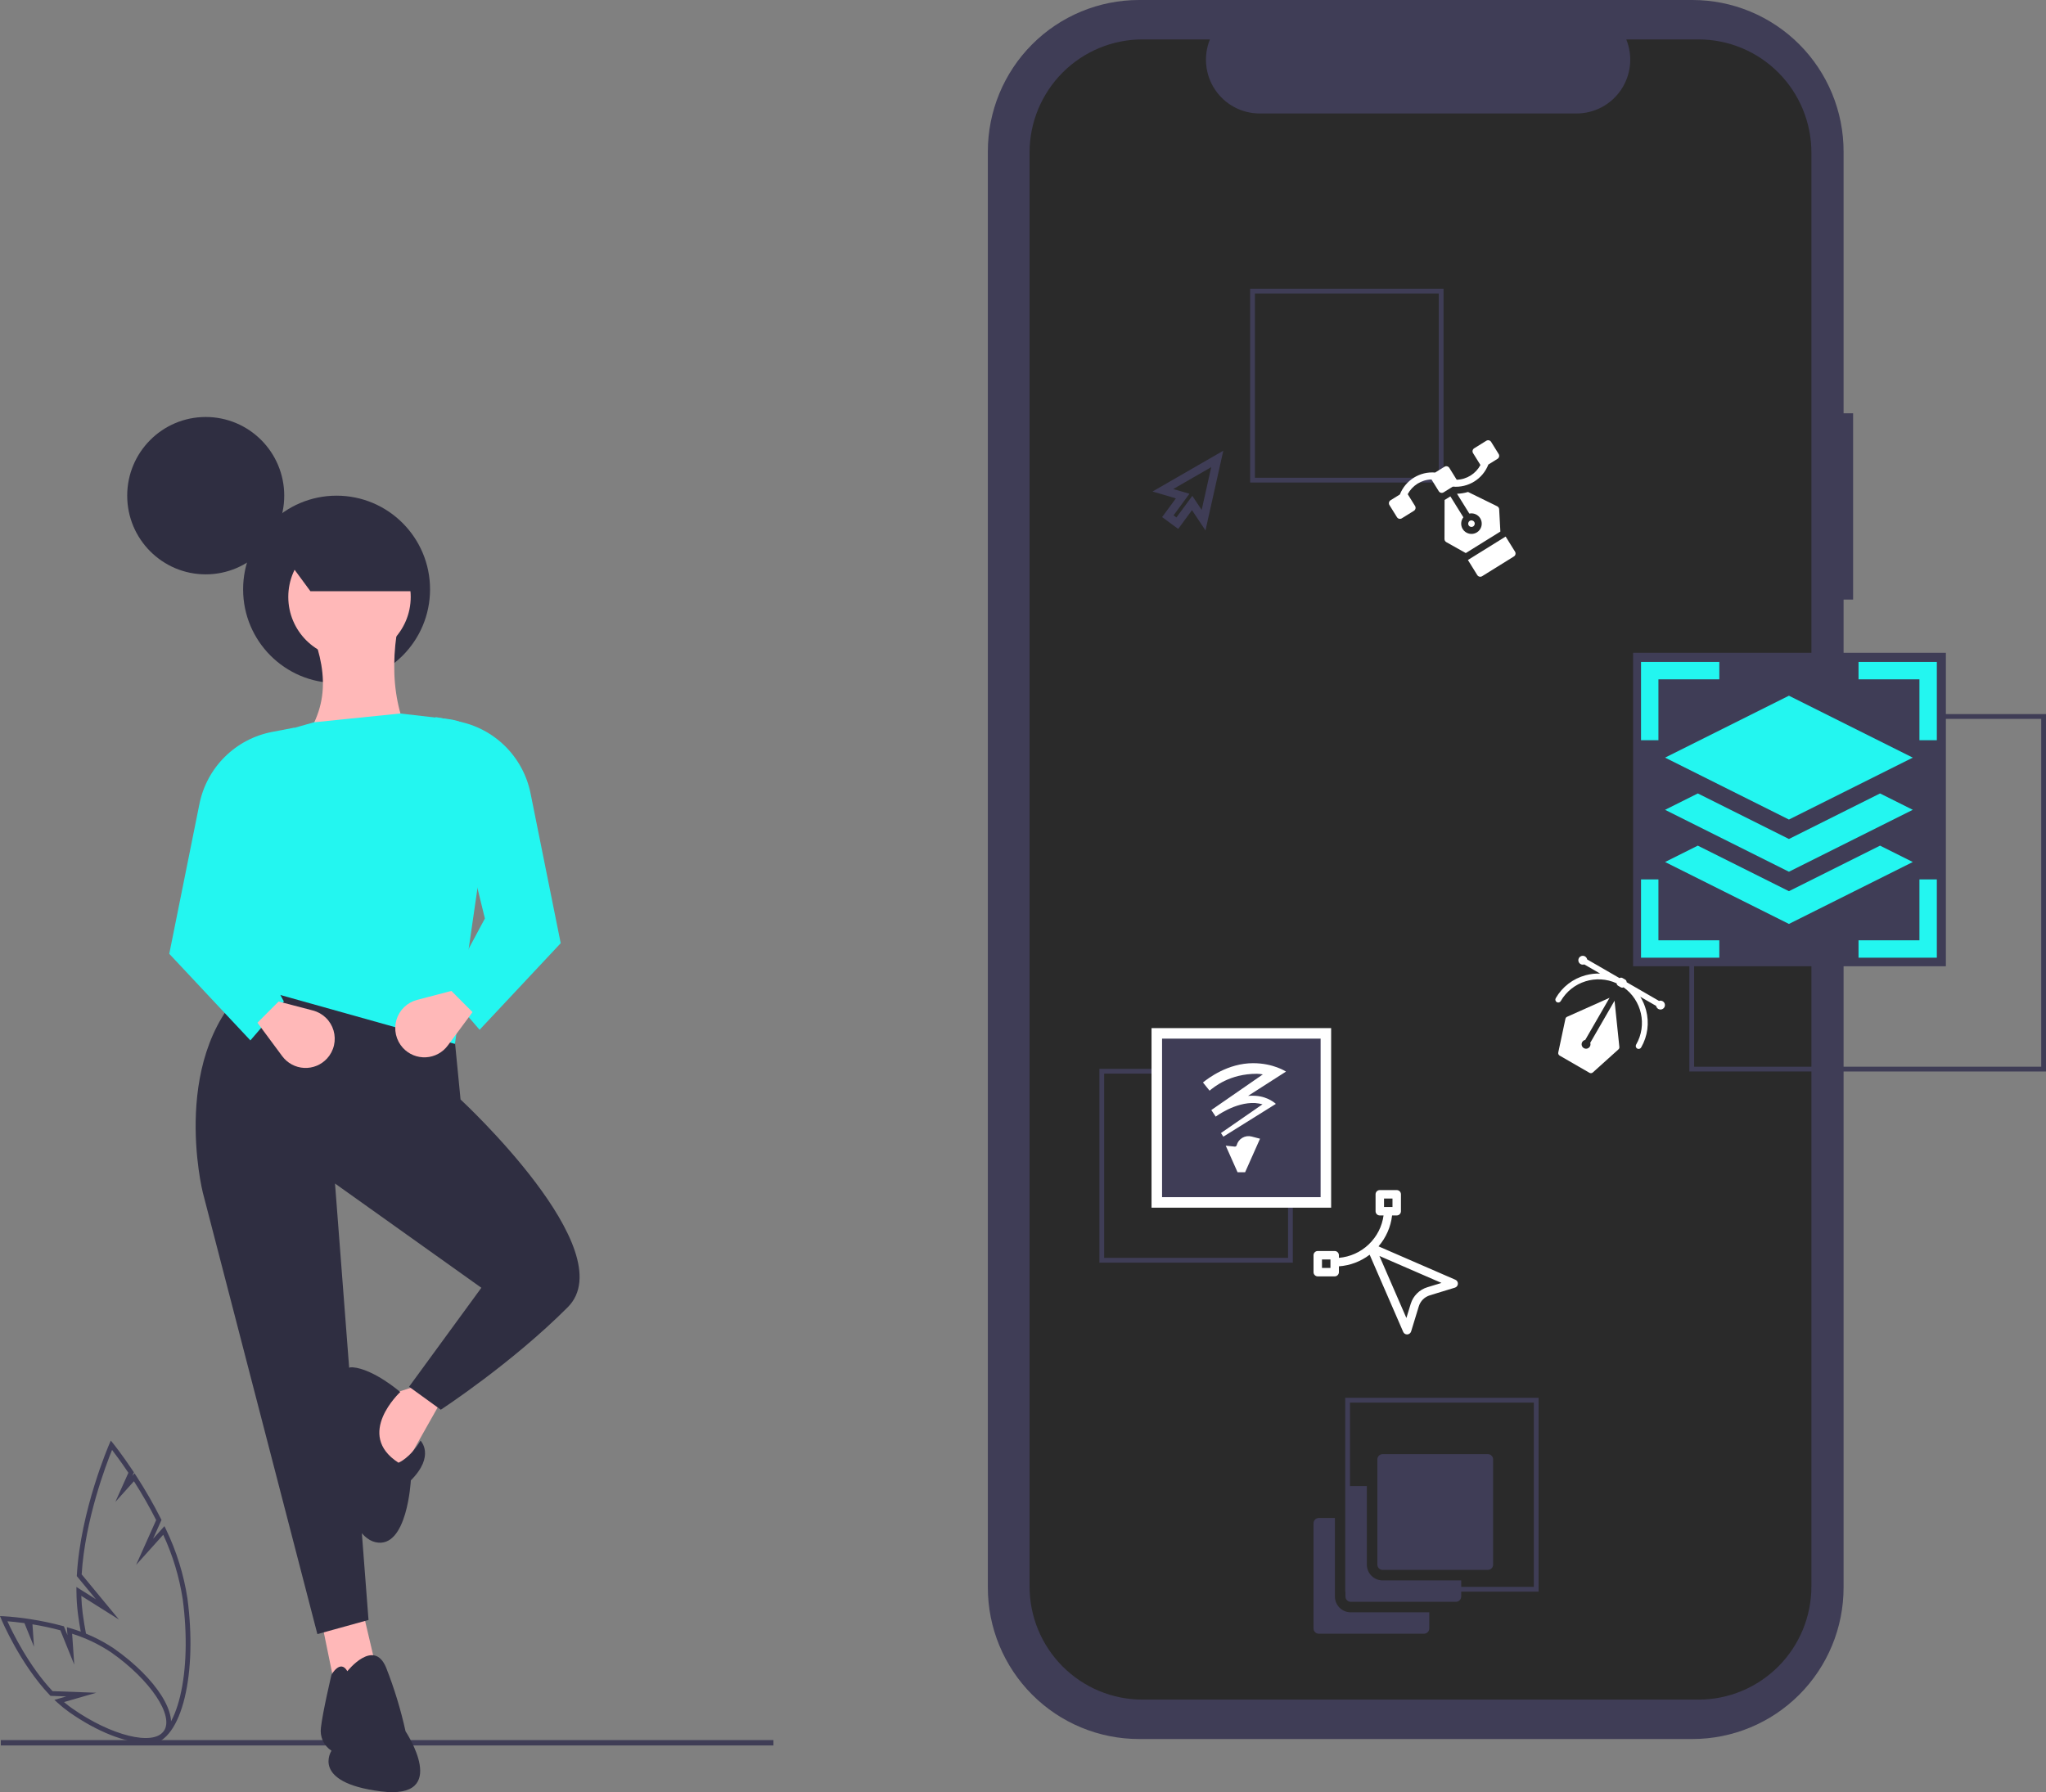<svg width="581" height="509" viewBox="0 0 581 509" fill="none" xmlns="http://www.w3.org/2000/svg">
<rect x="0" y="0" width="581" height="509" fill="#808080" stroke="none"/>
<g clip-path="url(#clip0)">
<path d="M53.224 453.955C52.171 447.154 50.118 440.548 47.131 434.351L46.696 433.448L43.462 437.042L45.858 431.689L45.701 431.378C43.587 427.183 41.243 423.107 38.681 419.17L38.206 418.441L37.573 419.145L38.016 418.154L37.794 417.82C34.621 413.05 32.184 410.033 32.16 410.002L31.47 409.152L31.027 410.166C30.945 410.352 22.889 428.959 21.822 447.347L21.805 447.633L27.227 454.203L21.697 450.723L21.707 451.986C21.724 454.147 21.87 456.305 22.146 458.449C22.39 460.292 22.676 462.092 23.006 463.849C23.529 463.865 24.037 464.024 24.477 464.308C24.095 462.346 23.765 460.329 23.488 458.257C23.275 456.604 23.14 454.924 23.087 453.248L33.782 459.979L23.19 447.146C24.155 431.601 30.14 415.938 31.821 411.804C32.723 412.976 34.424 415.252 36.459 418.292L32.76 426.56L38.035 420.697C40.321 424.266 42.428 427.947 44.346 431.727L38.649 444.457L46.352 435.895C49.043 441.695 50.905 447.845 51.884 454.165C53.233 464.372 52.969 474.178 51.143 481.776C49.394 489.055 46.311 493.529 42.684 494.052C41.938 494.155 41.179 494.11 40.45 493.918C39.865 494.335 39.162 494.55 38.445 494.532H38.248C39.372 495.157 40.633 495.497 41.92 495.52C42.238 495.52 42.555 495.497 42.87 495.452C47.133 494.838 50.538 490.103 52.457 482.121C54.324 474.351 54.597 464.354 53.224 453.955Z" fill="#3F3D56"/>
<path d="M41.291 494.983C35.714 494.983 27.673 491.908 19.697 486.311C18.523 485.48 17.402 484.577 16.341 483.606L15.447 482.788L18.825 481.813L14.328 481.648L14.138 481.449C5.708 472.6 0.462 460.1 0.41 459.976L0 458.988L1.066 459.037C1.172 459.041 3.706 459.161 7.515 459.703L7.752 459.737V459.735L8.587 459.862C11.697 460.336 14.778 460.985 17.816 461.806L18.14 461.894L19.153 464.396L19 462.152L19.929 462.421C24.336 463.695 28.521 465.64 32.339 468.187C44.468 476.7 51.179 487.34 47.632 492.418C46.419 494.154 44.187 494.983 41.291 494.983ZM18.173 483.414C18.914 484.043 19.685 484.641 20.476 485.2C31.585 492.997 43.513 495.946 46.522 491.64C49.531 487.333 42.686 477.106 31.575 469.309C28.148 467.023 24.413 465.237 20.484 464.005L21.085 472.771L17.139 463.029C14.54 462.338 11.881 461.769 9.219 461.335L9.655 467.697L6.939 460.992C4.835 460.703 3.138 460.546 2.107 460.466C3.513 463.562 8.162 473.123 14.928 480.312L27.34 480.767L18.173 483.414Z" fill="#3F3D56"/>
<path d="M219.629 494.218H0.229V495.738H219.629V494.218Z" fill="#3F3D56"/>
<path d="M526.226 117.371H523.519V43.028C523.519 37.377 522.408 31.782 520.251 26.562C518.094 21.341 514.932 16.598 510.945 12.603C506.959 8.607 502.226 5.438 497.018 3.275C491.81 1.113 486.227 6.23864e-06 480.59 1.05055e-10H323.446C312.06 -2.51985e-05 301.141 4.533 293.09 12.602C285.04 20.672 280.517 31.616 280.517 43.028V450.881C280.517 462.293 285.039 473.237 293.09 481.306C301.141 489.376 312.06 493.909 323.445 493.909H480.59C491.975 493.909 502.894 489.376 510.945 481.306C518.996 473.237 523.519 462.293 523.519 450.881V170.29H526.226L526.226 117.371Z" fill="#3F3D56"/>
<path d="M482.322 11.194H461.81C462.753 13.512 463.113 16.027 462.858 18.518C462.603 21.008 461.741 23.398 460.348 25.475C458.955 27.553 457.073 29.256 454.869 30.433C452.665 31.61 450.205 32.226 447.708 32.226H357.682C355.184 32.226 352.725 31.61 350.521 30.433C348.316 29.256 346.435 27.553 345.041 25.475C343.648 23.398 342.786 21.008 342.531 18.518C342.277 16.027 342.637 13.512 343.58 11.194H324.421C320.211 11.194 316.042 12.025 312.153 13.64C308.263 15.255 304.729 17.622 301.752 20.606C298.775 23.59 296.414 27.132 294.803 31.03C293.192 34.929 292.362 39.107 292.362 43.327V450.582C292.362 454.802 293.192 458.98 294.803 462.879C296.414 466.777 298.775 470.319 301.752 473.303C304.729 476.287 308.263 478.654 312.153 480.269C316.042 481.884 320.211 482.715 324.421 482.715H482.322C486.532 482.715 490.701 481.884 494.591 480.269C498.48 478.654 502.014 476.287 504.991 473.303C507.968 470.319 510.33 466.777 511.941 462.879C513.552 458.98 514.381 454.802 514.381 450.582V43.327C514.381 39.107 513.552 34.929 511.941 31.03C510.33 27.132 507.968 23.59 504.991 20.606C502.014 17.622 498.48 15.255 494.591 13.64C490.701 12.025 486.532 11.194 482.322 11.194H482.322Z" fill="#2A2A2A"/>
<path d="M581 304.32H479.721V202.809H581V304.32ZM481.075 302.963H579.645V204.166H481.075V302.963Z" fill="#3F3D56"/>
<path d="M367.115 358.614H312.194V303.566H367.115V358.614ZM313.549 357.256H365.761V304.924H313.549V357.256Z" fill="#3F3D56"/>
<path d="M409.921 137.047H355V82H409.921V137.047ZM356.354 135.69H408.566V83.357H356.354V135.69Z" fill="#3F3D56"/>
<path d="M436.921 452.047H382V397H436.921V452.047ZM383.354 450.69H435.566V398.357H383.354V450.69Z" fill="#3F3D56"/>
<path d="M58.419 163.125C70.732 163.125 80.714 153.12 80.714 140.779C80.714 128.437 70.732 118.432 58.419 118.432C46.105 118.432 36.123 128.437 36.123 140.779C36.123 153.12 46.105 163.125 58.419 163.125Z" fill="#2F2E41"/>
<path d="M95.578 193.985C110.237 193.985 122.121 182.075 122.121 167.382C122.121 152.689 110.237 140.778 95.578 140.778C80.919 140.778 69.036 152.689 69.036 167.382C69.036 182.075 80.919 193.985 95.578 193.985Z" fill="#2F2E41"/>
<path d="M126.177 396.361L113.159 419.446C113.159 419.446 96.135 402.383 105.148 397.866L119.168 393.35L126.177 396.361Z" fill="#FFB8B8"/>
<path d="M103.145 458.09L107.151 475.153L95.134 479.168L91.128 459.596L103.145 458.09Z" fill="#FFB8B8"/>
<path d="M128.201 285.876L130.782 312.274C130.782 312.274 177.249 355.208 161.227 371.268C145.204 387.328 125.176 400.376 125.176 400.376L116.163 393.852L136.692 365.748L95.133 336.138L104.647 460.097L90.126 464.112L57.58 338.647C57.58 338.647 47.566 298.498 72.101 278.424L128.201 285.876Z" fill="#2F2E41"/>
<path d="M98.639 474.651C98.639 474.651 106.15 465.116 109.655 473.648C111.964 479.514 113.806 485.556 115.162 491.715C115.162 491.715 128.181 511.287 108.152 508.778C88.124 506.269 94.133 497.235 94.133 497.235C93.067 496.544 92.219 495.564 91.688 494.409C91.156 493.254 90.962 491.972 91.128 490.711C91.629 486.194 94.133 475.655 94.133 475.655C94.133 475.655 96.636 471.138 98.639 474.651Z" fill="#2F2E41"/>
<path d="M119.418 409.158C119.418 409.158 123.674 413.424 116.664 420.45C116.664 420.45 115.662 440.023 106.65 438.015C97.637 436.008 94.633 411.417 95.634 408.908C96.636 406.398 94.132 387.829 100.141 388.331C106.149 388.833 113.66 395.357 113.66 395.357C113.66 395.357 100.641 407.402 113.159 415.432C113.159 415.432 116.414 414.177 119.418 409.158Z" fill="#2F2E41"/>
<path d="M82.115 215.19L120.169 216.193C111.783 204.266 110.205 190.195 113.66 174.539L88.624 179.558C93.446 192.335 93.529 203.294 82.115 215.19Z" fill="#FFB8B8"/>
<path d="M70.098 279.929L129.182 296.491L140.521 218.196C140.289 214.675 138.834 211.348 136.407 208.793C133.98 206.238 130.736 204.617 127.239 204.213L113.66 202.643L89.125 205.152L77.521 208.439C74.269 209.36 71.424 211.356 69.447 214.102C67.469 216.848 66.476 220.184 66.629 223.567L70.098 279.929Z" fill="#23F6F0"/>
<path d="M126.678 281.435L136.191 292.476L159.224 267.885L150.661 225.329C149.64 220.253 147.134 215.597 143.463 211.953C139.792 208.309 135.122 205.844 130.048 204.87L123.674 203.646L137.694 260.859L126.678 281.435Z" fill="#23F6F0"/>
<path d="M127.151 296.954L134.189 287.457L128.181 281.435L118.422 283.986C117.042 284.347 115.78 285.059 114.755 286.052C113.731 287.046 112.981 288.288 112.577 289.658C112.173 291.028 112.129 292.48 112.449 293.872C112.769 295.264 113.443 296.55 114.404 297.604C115.227 298.506 116.239 299.215 117.367 299.68C118.496 300.144 119.712 300.352 120.93 300.29C122.149 300.228 123.338 299.897 124.413 299.32C125.488 298.743 126.423 297.935 127.151 296.954Z" fill="#FFB8B8"/>
<path d="M80.613 284.447L71.1 295.488L48.067 270.896L56.63 228.341C57.652 223.265 60.157 218.608 63.828 214.965C67.499 211.321 72.17 208.855 77.244 207.882L83.618 206.658L69.598 263.87L80.613 284.447Z" fill="#23F6F0"/>
<path d="M80.141 299.966L73.103 290.469L79.111 284.446L88.87 286.998C90.249 287.359 91.512 288.07 92.536 289.064C93.56 290.058 94.311 291.3 94.715 292.67C95.119 294.04 95.163 295.492 94.843 296.884C94.523 298.276 93.849 299.562 92.887 300.616C92.064 301.518 91.052 302.227 89.924 302.691C88.796 303.156 87.579 303.364 86.361 303.302C85.143 303.24 83.954 302.908 82.879 302.332C81.803 301.755 80.868 300.947 80.141 299.966Z" fill="#FFB8B8"/>
<path d="M99.248 186.957C108.848 186.957 116.631 179.157 116.631 169.534C116.631 159.912 108.848 152.111 99.248 152.111C89.648 152.111 81.865 159.912 81.865 169.534C81.865 179.157 89.648 186.957 99.248 186.957Z" fill="#FFB8B8"/>
<path d="M117.874 167.914H88.146L79.122 155.677C88 147.888 99.112 146.492 111.504 148.76L117.874 167.914Z" fill="#2F2E41"/>
<path d="M552.566 185.404H463.744V274.431H552.566V185.404Z" fill="#3F3D56"/>
<path d="M327.751 342.275H375.365V294.551H327.751V342.275Z" fill="#3F3D56"/>
<path d="M327 292V343H378V292H327ZM375.012 340.012H329.988V294.988H375.012V340.012Z" fill="white"/>
<path d="M355.424 322.793C354.523 322.558 353.584 322.688 352.781 323.16C351.978 323.631 351.407 324.387 351.172 325.288C351.111 325.523 350.883 325.681 350.641 325.657L348.069 325.388L351.43 332.939H353.57L357.809 323.413L355.424 322.793Z" fill="white"/>
<path d="M354.421 311.243L365.182 304.347C365.182 304.347 361.614 301.96 355.837 301.96C348.64 301.96 343.032 306.289 341.603 307.437L343.476 309.766C344.766 308.73 349.163 304.969 356.923 304.969C357.49 304.969 358.053 305.058 358.611 305.145L343.975 315.27L345.219 317.141H345.219C345.22 317.14 345.221 317.14 345.222 317.139C345.222 317.139 350.744 312.968 356.43 313.28C357.074 313.316 357.923 313.487 358.513 313.636L346.716 321.799L347.393 322.829L362.305 313.52C362.305 313.52 360.253 311.49 356.568 311.227C355.848 311.175 355.131 311.183 354.421 311.243Z" fill="white"/>
<path d="M413.278 363.465L391.458 353.983C393.595 351.503 394.931 348.462 395.31 345.207H396.623C397.286 345.207 397.824 344.669 397.824 344.006V339.201C397.824 338.538 397.286 338 396.623 338H391.818C391.155 338 390.617 338.538 390.617 339.201V344.006C390.617 344.669 391.155 345.207 391.818 345.207H392.888C392.461 348.328 390.999 351.205 388.694 353.411C386.365 355.639 383.388 356.977 380.207 357.247V356.505C380.207 355.842 379.669 355.304 379.006 355.304H374.201C373.538 355.304 373 355.842 373 356.505V361.31C373 361.973 373.538 362.511 374.201 362.511H379.006C379.669 362.511 380.207 361.973 380.207 361.31V359.658C383.392 359.427 386.41 358.283 388.939 356.356L398.464 378.278C398.656 378.718 399.09 379 399.566 379C400.096 379 400.561 378.653 400.715 378.15L402.895 371.021C403.354 369.522 404.522 368.354 406.021 367.895L413.15 365.715C413.631 365.568 413.97 365.136 413.998 364.634C414.027 364.132 413.739 363.665 413.278 363.465ZM393.02 340.402H395.422V342.805H393.02V340.402ZM377.805 360.109H375.402V357.706H377.805V360.109ZM405.318 365.598C403.055 366.29 401.29 368.055 400.598 370.318L399.37 374.333L391.714 356.714L409.333 364.37L405.318 365.598Z" fill="white"/>
<path d="M527.765 188V192.941H545.059V210.235H550V188H527.765Z" fill="#23F6F0"/>
<path d="M470.941 192.941H488.235V188H466V210.235H470.941V192.941Z" fill="#23F6F0"/>
<path d="M545.059 267.059H527.765V272H550V249.765H545.059V267.059Z" fill="#23F6F0"/>
<path d="M470.941 249.765H466V272H488.235V267.059H470.941V249.765Z" fill="#23F6F0"/>
<path d="M533.872 240.174L508 253.11L482.127 240.174L472.828 244.823L508 262.409L543.171 244.823L533.872 240.174Z" fill="#23F6F0"/>
<path d="M482.127 225.351L472.828 230C475.048 231.11 507.048 247.11 508 247.586C508.976 247.098 540.98 231.096 543.171 230L533.872 225.351L508 238.287L482.127 225.351Z" fill="#23F6F0"/>
<path d="M508 197.591L472.828 215.177C475.048 216.287 507.048 232.286 508 232.762C508.976 232.274 540.98 216.272 543.171 215.177L508 197.591Z" fill="#23F6F0"/>
<path d="M383.559 457.924C381.087 457.924 379.076 455.913 379.076 453.441V431.129H374.494C373.669 431.129 373 431.798 373 432.623V462.506C373 463.331 373.669 464 374.494 464H404.377C405.202 464 405.871 463.331 405.871 462.506V457.924H383.559Z" fill="#3F3D56"/>
<path d="M392.623 448.859C390.151 448.859 388.141 446.849 388.141 444.377V422.064H383.559C382.733 422.064 382.064 422.733 382.064 423.559V453.441C382.064 454.267 382.733 454.936 383.559 454.936H413.441C414.267 454.936 414.936 454.267 414.936 453.441V448.859H392.623Z" fill="#3F3D56"/>
<path d="M422.506 413H392.623C391.798 413 391.129 413.669 391.129 414.494V444.377C391.129 445.202 391.798 445.871 392.623 445.871H422.506C423.331 445.871 424 445.202 424 444.377V414.494C424 413.669 423.331 413 422.506 413Z" fill="#3F3D56"/>
<path d="M342.085 149.398L346.643 129.009L328.544 139.446L334.745 141.255L330.704 146.753L334.467 149.519L338.508 144.021L342.085 149.398ZM334.183 147.661L332.561 146.469L336.94 140.512L331.903 139.043L344.687 131.671L341.468 146.072L338.562 141.704L334.183 147.661Z" fill="#3F3D56"/>
<path d="M342.085 149.398L346.643 129.009L328.544 139.446L334.745 141.255L330.704 146.753L334.467 149.519L338.508 144.021L342.085 149.398ZM334.183 147.661L332.561 146.469L336.94 140.512L331.903 139.043L344.687 131.671L341.468 146.072L338.562 141.704L334.183 147.661Z" stroke="#3F3D56"/>
<path d="M418.34 149.514C418.777 149.243 418.91 148.67 418.639 148.234C418.368 147.798 417.795 147.664 417.359 147.935C416.923 148.206 416.789 148.779 417.06 149.215C417.331 149.651 417.904 149.785 418.34 149.514Z" fill="white"/>
<path d="M416.84 159.048C416.869 159.101 418.577 161.847 419.502 163.335C419.792 163.802 420.406 163.945 420.874 163.655L429.898 158.046C430.365 157.756 430.508 157.142 430.218 156.675C429.293 155.187 427.587 152.44 427.552 152.39L416.84 159.048Z" fill="white"/>
<path d="M416.872 139.725C415.858 140.032 414.804 140.204 413.745 140.234L417.246 145.866C418.415 145.621 419.666 146.111 420.332 147.183C421.182 148.551 420.761 150.356 419.392 151.206C418.024 152.057 416.219 151.636 415.368 150.267C414.703 149.196 414.817 147.857 415.554 146.918L411.865 140.982C411.696 141.087 412.476 140.602 410.217 142.006L410.191 153.098C410.19 153.459 410.384 153.792 410.699 153.969L416.232 157.08L426.058 150.973L425.718 144.634C425.698 144.274 425.486 143.953 425.162 143.794L416.872 139.725Z" fill="white"/>
<path d="M422.062 125.184L418.622 127.323C418.154 127.613 418.011 128.227 418.301 128.694L420.398 132.068C419.104 134.515 416.532 136.176 413.655 136.252L411.562 132.883C411.271 132.416 410.657 132.273 410.19 132.563L407.539 134.211C403.212 133.846 399.12 136.365 397.52 140.438L394.877 142.08C394.41 142.371 394.266 142.985 394.557 143.452L396.695 146.892C396.985 147.36 397.6 147.503 398.067 147.212L401.507 145.074C401.974 144.784 402.118 144.17 401.827 143.702L399.747 140.355C401.042 137.909 403.613 136.248 406.49 136.171L408.567 139.513C408.858 139.981 409.472 140.124 409.939 139.834L412.554 138.208C416.892 138.597 421.041 136.079 422.645 131.937L425.252 130.316C425.719 130.026 425.862 129.412 425.572 128.945L423.434 125.504C423.143 125.037 422.529 124.894 422.062 125.184Z" fill="white"/>
<g clip-path="url(#clip1)">
<path d="M465.792 283.096L470.291 285.694C470.357 286.042 470.568 286.361 470.898 286.552C471.5 286.899 472.272 286.692 472.619 286.091C472.966 285.489 472.759 284.717 472.158 284.37C471.828 284.179 471.446 284.156 471.111 284.273L461.914 278.963C461.926 278.668 461.778 278.377 461.505 278.22L460.744 277.78C460.471 277.623 460.145 277.64 459.895 277.798L450.698 272.488C450.632 272.139 450.421 271.821 450.091 271.63C449.742 271.429 449.337 271.414 448.99 271.553C448.738 271.655 448.516 271.838 448.37 272.091C448.023 272.692 448.23 273.464 448.831 273.812C449.162 274.002 449.543 274.026 449.878 273.908L454.377 276.506C453.014 276.462 451.636 276.619 450.281 276.982C446.669 277.95 443.65 280.266 441.78 283.505C441.554 283.897 441.688 284.399 442.081 284.625C442.473 284.852 442.975 284.718 443.201 284.325C446.417 278.754 453.345 276.635 459.075 279.279C459.085 279.553 459.23 279.815 459.484 279.962L460.245 280.401C460.499 280.548 460.799 280.543 461.041 280.414C466.196 284.055 467.824 291.114 464.608 296.684C464.382 297.077 464.516 297.579 464.908 297.805C465.301 298.032 465.803 297.897 466.029 297.505C467.899 294.266 468.396 290.493 467.428 286.881C467.065 285.527 466.512 284.255 465.792 283.096Z" fill="white"/>
<path d="M459.847 297.357L458.482 284.217L451.578 296.176C451.695 296.51 451.671 296.892 451.481 297.222C451.133 297.823 450.362 298.03 449.76 297.683C449.159 297.336 448.952 296.564 449.299 295.962C449.49 295.632 449.809 295.421 450.157 295.355L457.061 283.396L444.999 288.785C444.76 288.891 444.586 289.106 444.532 289.363L442.499 298.924C442.425 299.272 442.584 299.627 442.892 299.805L451.357 304.692C451.664 304.87 452.052 304.829 452.316 304.591L459.58 298.051C459.775 297.875 459.874 297.617 459.847 297.357Z" fill="white"/>
</g>
</g>
<defs>
<clipPath id="clip0">
<rect width="581" height="509" fill="white"/>
</clipPath>
<clipPath id="clip1">
<rect width="28" height="28" fill="white" transform="translate(449 271) rotate(30)"/>
</clipPath>
</defs>
</svg>
